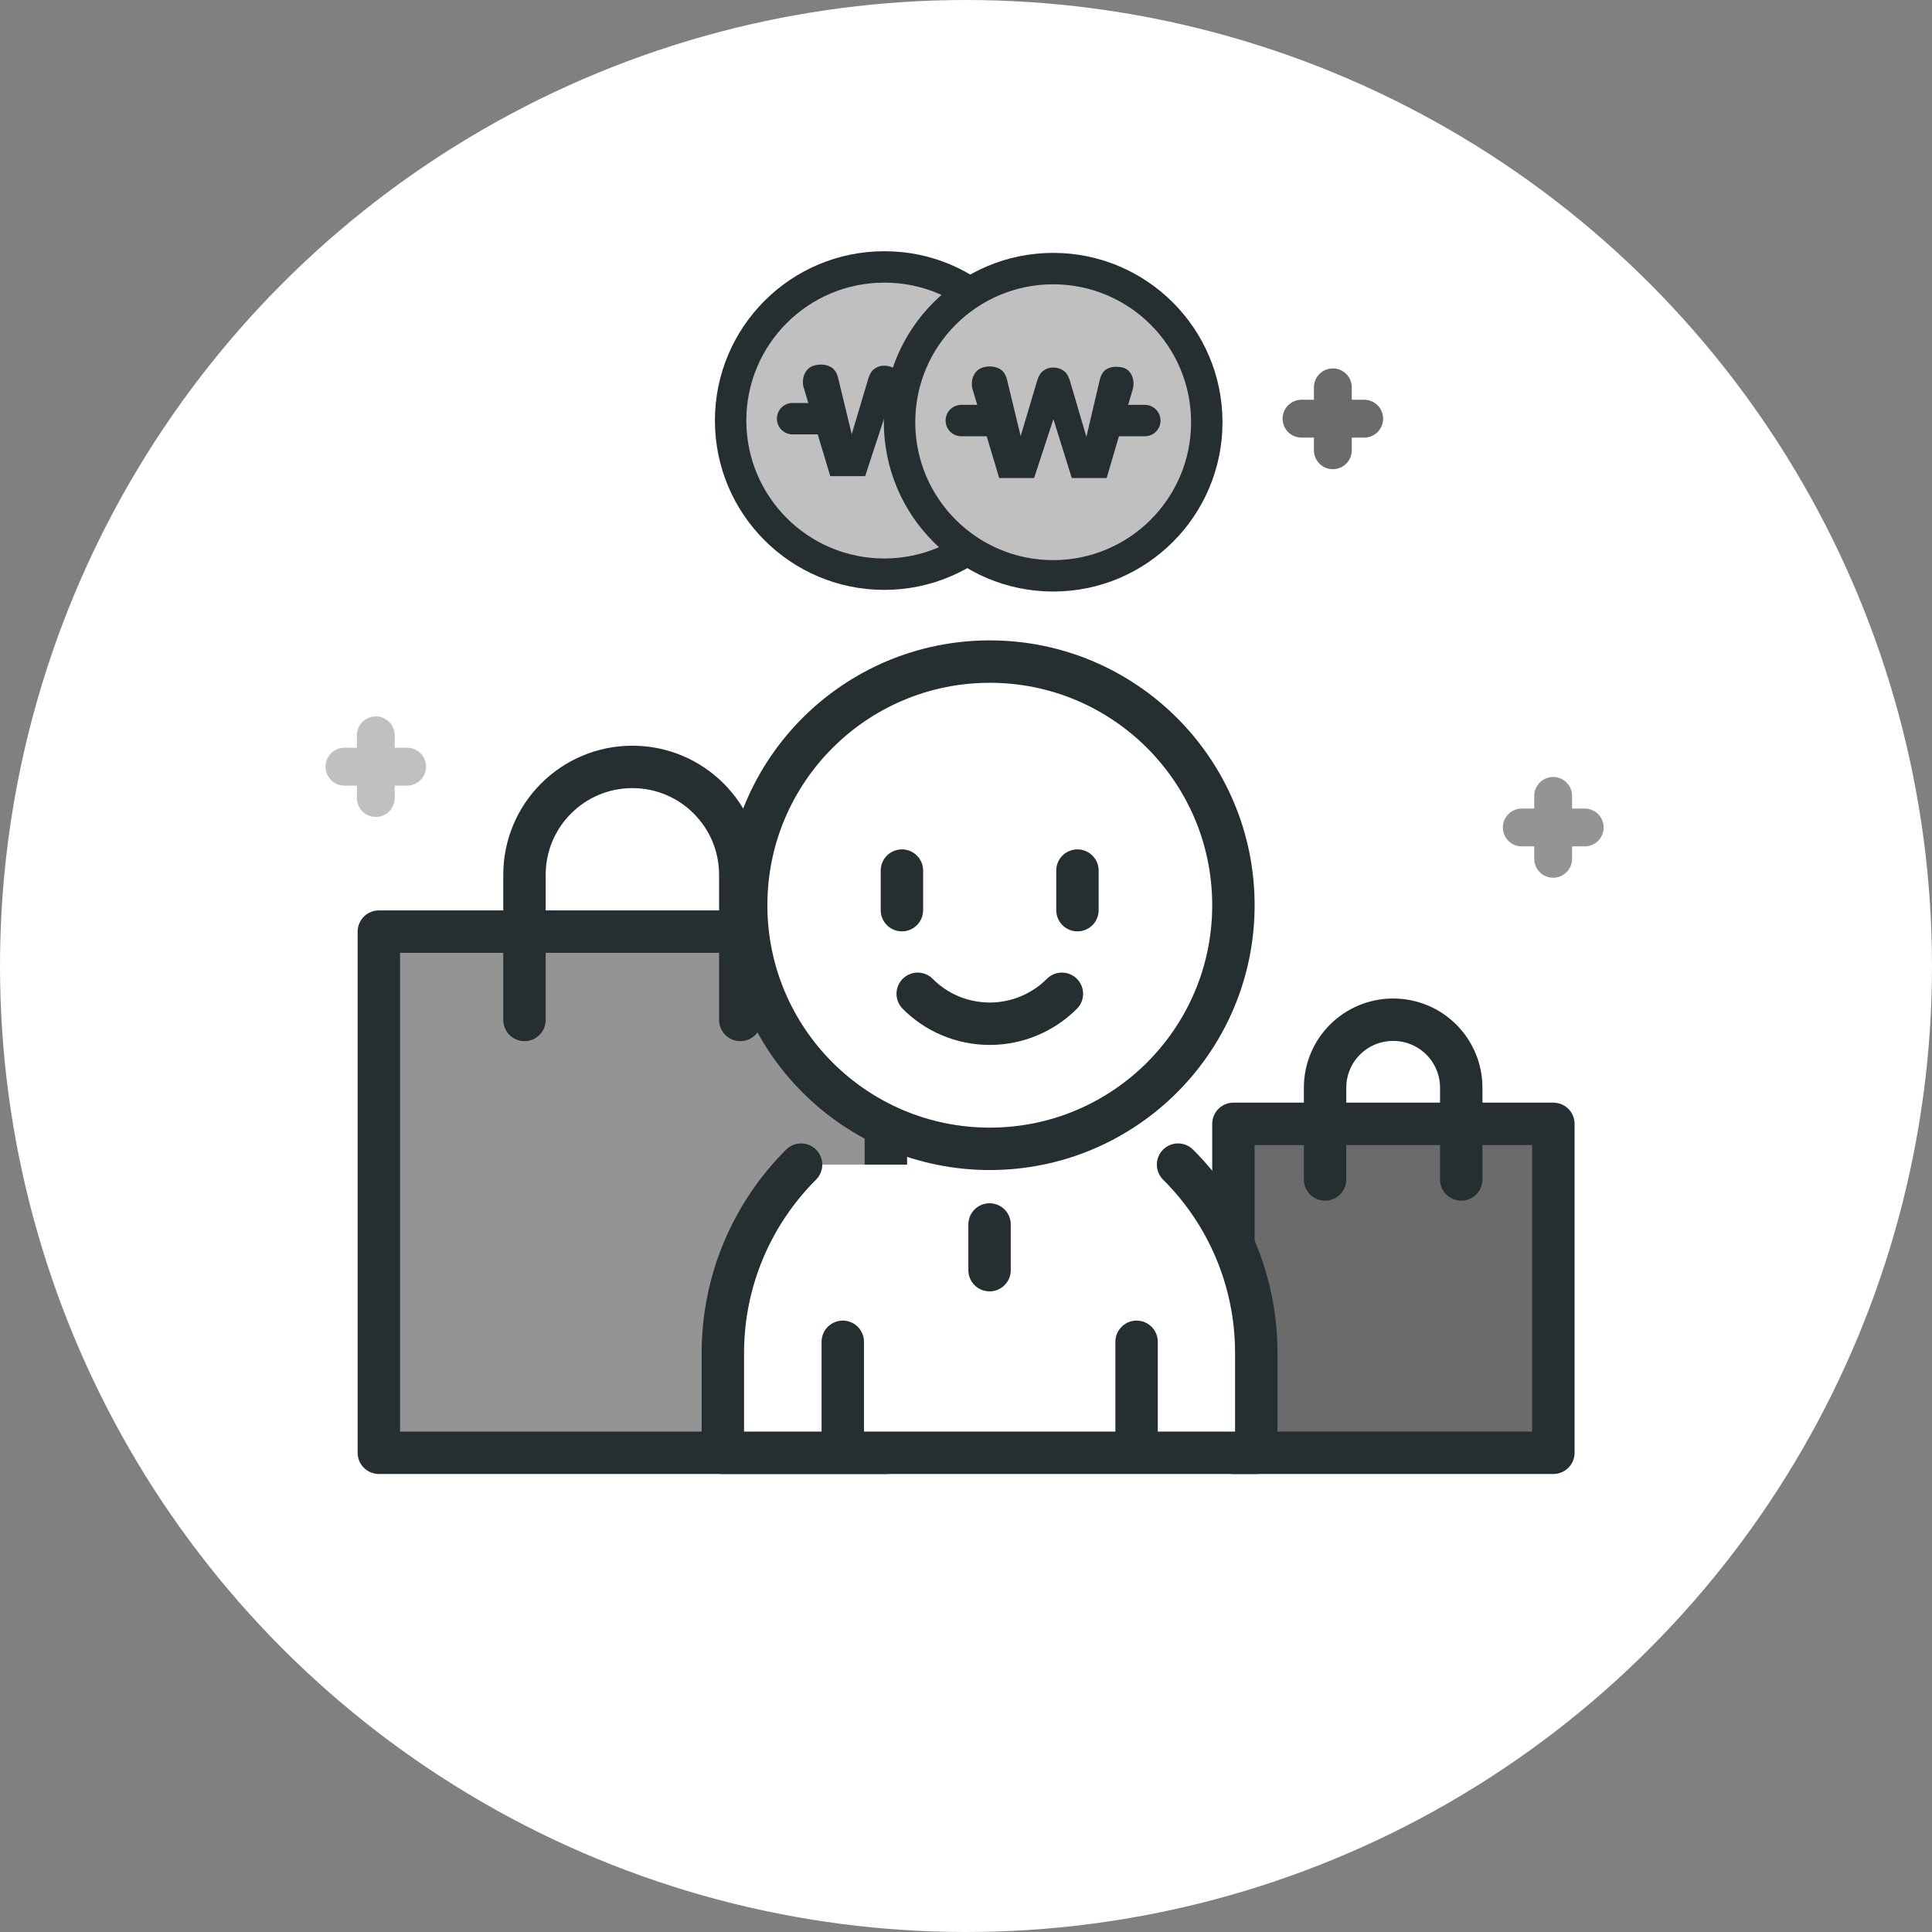 <?xml version="1.0" encoding="utf-8"?>
<!-- Generator: Adobe Illustrator 26.0.2, SVG Export Plug-In . SVG Version: 6.00 Build 0)  -->
<svg version="1.1" id="레이어_1" xmlns="http://www.w3.org/2000/svg" xmlns:xlink="http://www.w3.org/1999/xlink" x="0px"
	 y="0px" viewBox="0 0 82 82" style="enable-background:new 0 0 82 82;" xml:space="preserve">
<rect x="0" y="0" width="82" height="82" fill="#808080" stroke="none"/>
<style type="text/css">
	.st0{fill:#FFFFFF;}
	.st1{fill:#949494;stroke:#252E30;stroke-width:1.8;stroke-linecap:round;stroke-linejoin:round;}
	.st2{fill:none;stroke:#252E30;stroke-width:1.8;stroke-linecap:round;stroke-linejoin:round;}
	.st3{fill:#6B6B6B;stroke:#252E30;stroke-width:1.8;stroke-linecap:round;stroke-linejoin:round;}
	.st4{fill:#FFFFFF;stroke:#252E30;stroke-width:1.8;stroke-linecap:round;stroke-linejoin:round;}
	.st5{fill:none;stroke:#252E30;stroke-width:1.8;stroke-linecap:round;}
	.st6{fill:#C0C0C0;stroke:#252E30;stroke-width:1.333;stroke-linecap:round;stroke-linejoin:round;}
	.st7{fill:#FFFFFF;stroke:#252E30;stroke-width:1.333;stroke-linecap:round;stroke-linejoin:round;}
	.st8{fill:#252E30;}
	.st9{fill:none;stroke:#949494;stroke-width:1.607;stroke-linecap:round;stroke-linejoin:round;}
	.st10{fill:none;stroke:#6B6B6B;stroke-width:1.607;stroke-linecap:round;stroke-linejoin:round;}
	.st11{fill:none;stroke:#C0C0C0;stroke-width:1.607;stroke-linecap:round;stroke-linejoin:round;}
</style>
<g>
	<circle class="st0" cx="41" cy="41" r="41"/>
	<rect x="16.08" y="39.54" class="st1" width="21.52" height="22.12"/>
	<path class="st2" d="M22.26,43.29v-6.16c0-2.53,2.05-4.58,4.58-4.58l0,0c2.53,0,4.58,2.05,4.58,4.58v6.16"/>
	<rect x="52.35" y="47.7" class="st3" width="13.58" height="13.96"/>
	<path class="st2" d="M56.24,50.06v-3.89c0-1.6,1.29-2.89,2.89-2.89l0,0c1.6,0,2.89,1.29,2.89,2.89v3.89"/>
	<path class="st4" d="M34,49.43c-2.05,2.05-3.32,4.88-3.32,8v1.59v2.64H42h11.32v-2.64v-1.59c0-3.13-1.27-5.96-3.32-8"/>
	<line class="st2" x1="35.77" y1="61.4" x2="35.77" y2="56.95"/>
	<line class="st2" x1="48.24" y1="61.4" x2="48.24" y2="56.95"/>
	<line class="st5" x1="42" y1="51.97" x2="42" y2="53.91"/>
	<path class="st4" d="M52.35,38.42c0,5.71-4.63,10.34-10.34,10.34c-5.71,0-10.34-4.63-10.34-10.34c0-5.71,4.63-10.34,10.34-10.34
		C47.72,28.08,52.35,32.71,52.35,38.42z"/>
	<line class="st4" x1="38.28" y1="36.95" x2="38.28" y2="38.63"/>
	<line class="st4" x1="45.73" y1="36.95" x2="45.73" y2="38.63"/>
	<path class="st4" d="M45.07,42.18c-0.78,0.78-1.87,1.27-3.06,1.27l0,0l0,0c-1.19,0-2.28-0.48-3.06-1.27"/>
	<path class="st6" d="M44.05,17.85c0,3.6-2.92,6.52-6.52,6.52c-3.6,0-6.52-2.92-6.52-6.52c0-3.6,2.92-6.52,6.52-6.52
		C41.13,11.32,44.05,14.24,44.05,17.85z"/>
	<line class="st7" x1="34.98" y1="17.77" x2="33.64" y2="17.77"/>
	<line class="st7" x1="41.42" y1="17.77" x2="40.08" y2="17.77"/>
	<path class="st8" d="M39.8,20.21h-1.48l-0.78-2.5l-0.82,2.5h-1.48l-1.12-3.73c-0.04-0.11-0.05-0.22-0.04-0.33
		c0.01-0.11,0.03-0.21,0.08-0.3c0.04-0.09,0.1-0.16,0.18-0.23c0.08-0.06,0.17-0.1,0.27-0.12c0.22-0.05,0.42-0.03,0.6,0.05
		c0.18,0.08,0.3,0.24,0.36,0.48l0.58,2.4l0.7-2.35c0.06-0.2,0.15-0.35,0.27-0.43c0.12-0.09,0.26-0.13,0.41-0.13
		c0.16,0,0.3,0.04,0.42,0.12c0.13,0.08,0.22,0.22,0.29,0.44l0.7,2.38l0.57-2.43c0.06-0.24,0.17-0.39,0.34-0.47
		c0.17-0.08,0.37-0.09,0.59-0.05c0.1,0.02,0.19,0.06,0.26,0.12c0.07,0.06,0.13,0.14,0.17,0.23c0.04,0.09,0.06,0.19,0.07,0.3
		c0,0.11-0.01,0.22-0.05,0.34L39.8,20.21z"/>
	<path class="st6" d="M51.22,17.92c0,3.6-2.92,6.52-6.52,6.52c-3.6,0-6.52-2.92-6.52-6.52c0-3.6,2.92-6.52,6.52-6.52
		C48.3,11.4,51.22,14.32,51.22,17.92z"/>
	<line class="st7" x1="42.15" y1="17.85" x2="40.8" y2="17.85"/>
	<line class="st7" x1="48.59" y1="17.85" x2="47.24" y2="17.85"/>
	<path class="st8" d="M46.97,20.29h-1.48l-0.78-2.5l-0.82,2.5h-1.48l-1.12-3.73c-0.04-0.11-0.05-0.22-0.04-0.33
		c0.01-0.11,0.03-0.21,0.08-0.3c0.04-0.09,0.1-0.16,0.18-0.23c0.08-0.06,0.17-0.1,0.27-0.12c0.22-0.05,0.42-0.03,0.6,0.05
		c0.18,0.08,0.3,0.24,0.36,0.48l0.58,2.4l0.7-2.35c0.06-0.2,0.15-0.35,0.27-0.43c0.12-0.09,0.26-0.13,0.41-0.13
		c0.16,0,0.3,0.04,0.42,0.12c0.13,0.08,0.22,0.22,0.29,0.44l0.7,2.38l0.57-2.43c0.06-0.24,0.17-0.39,0.34-0.47
		c0.17-0.08,0.37-0.09,0.59-0.05c0.1,0.02,0.19,0.06,0.26,0.12c0.07,0.06,0.13,0.14,0.17,0.23c0.04,0.09,0.06,0.19,0.07,0.3
		c0,0.11-0.01,0.22-0.05,0.34L46.97,20.29z"/>
	<line class="st9" x1="64.59" y1="35.12" x2="67.26" y2="35.12"/>
	<line class="st9" x1="65.92" y1="33.78" x2="65.92" y2="36.45"/>
	<line class="st10" x1="55.24" y1="17.77" x2="57.9" y2="17.77"/>
	<line class="st10" x1="56.57" y1="16.44" x2="56.57" y2="19.11"/>
	<line class="st11" x1="14.62" y1="32.54" x2="17.28" y2="32.54"/>
	<line class="st11" x1="15.95" y1="31.21" x2="15.95" y2="33.87"/>
</g>
</svg>
